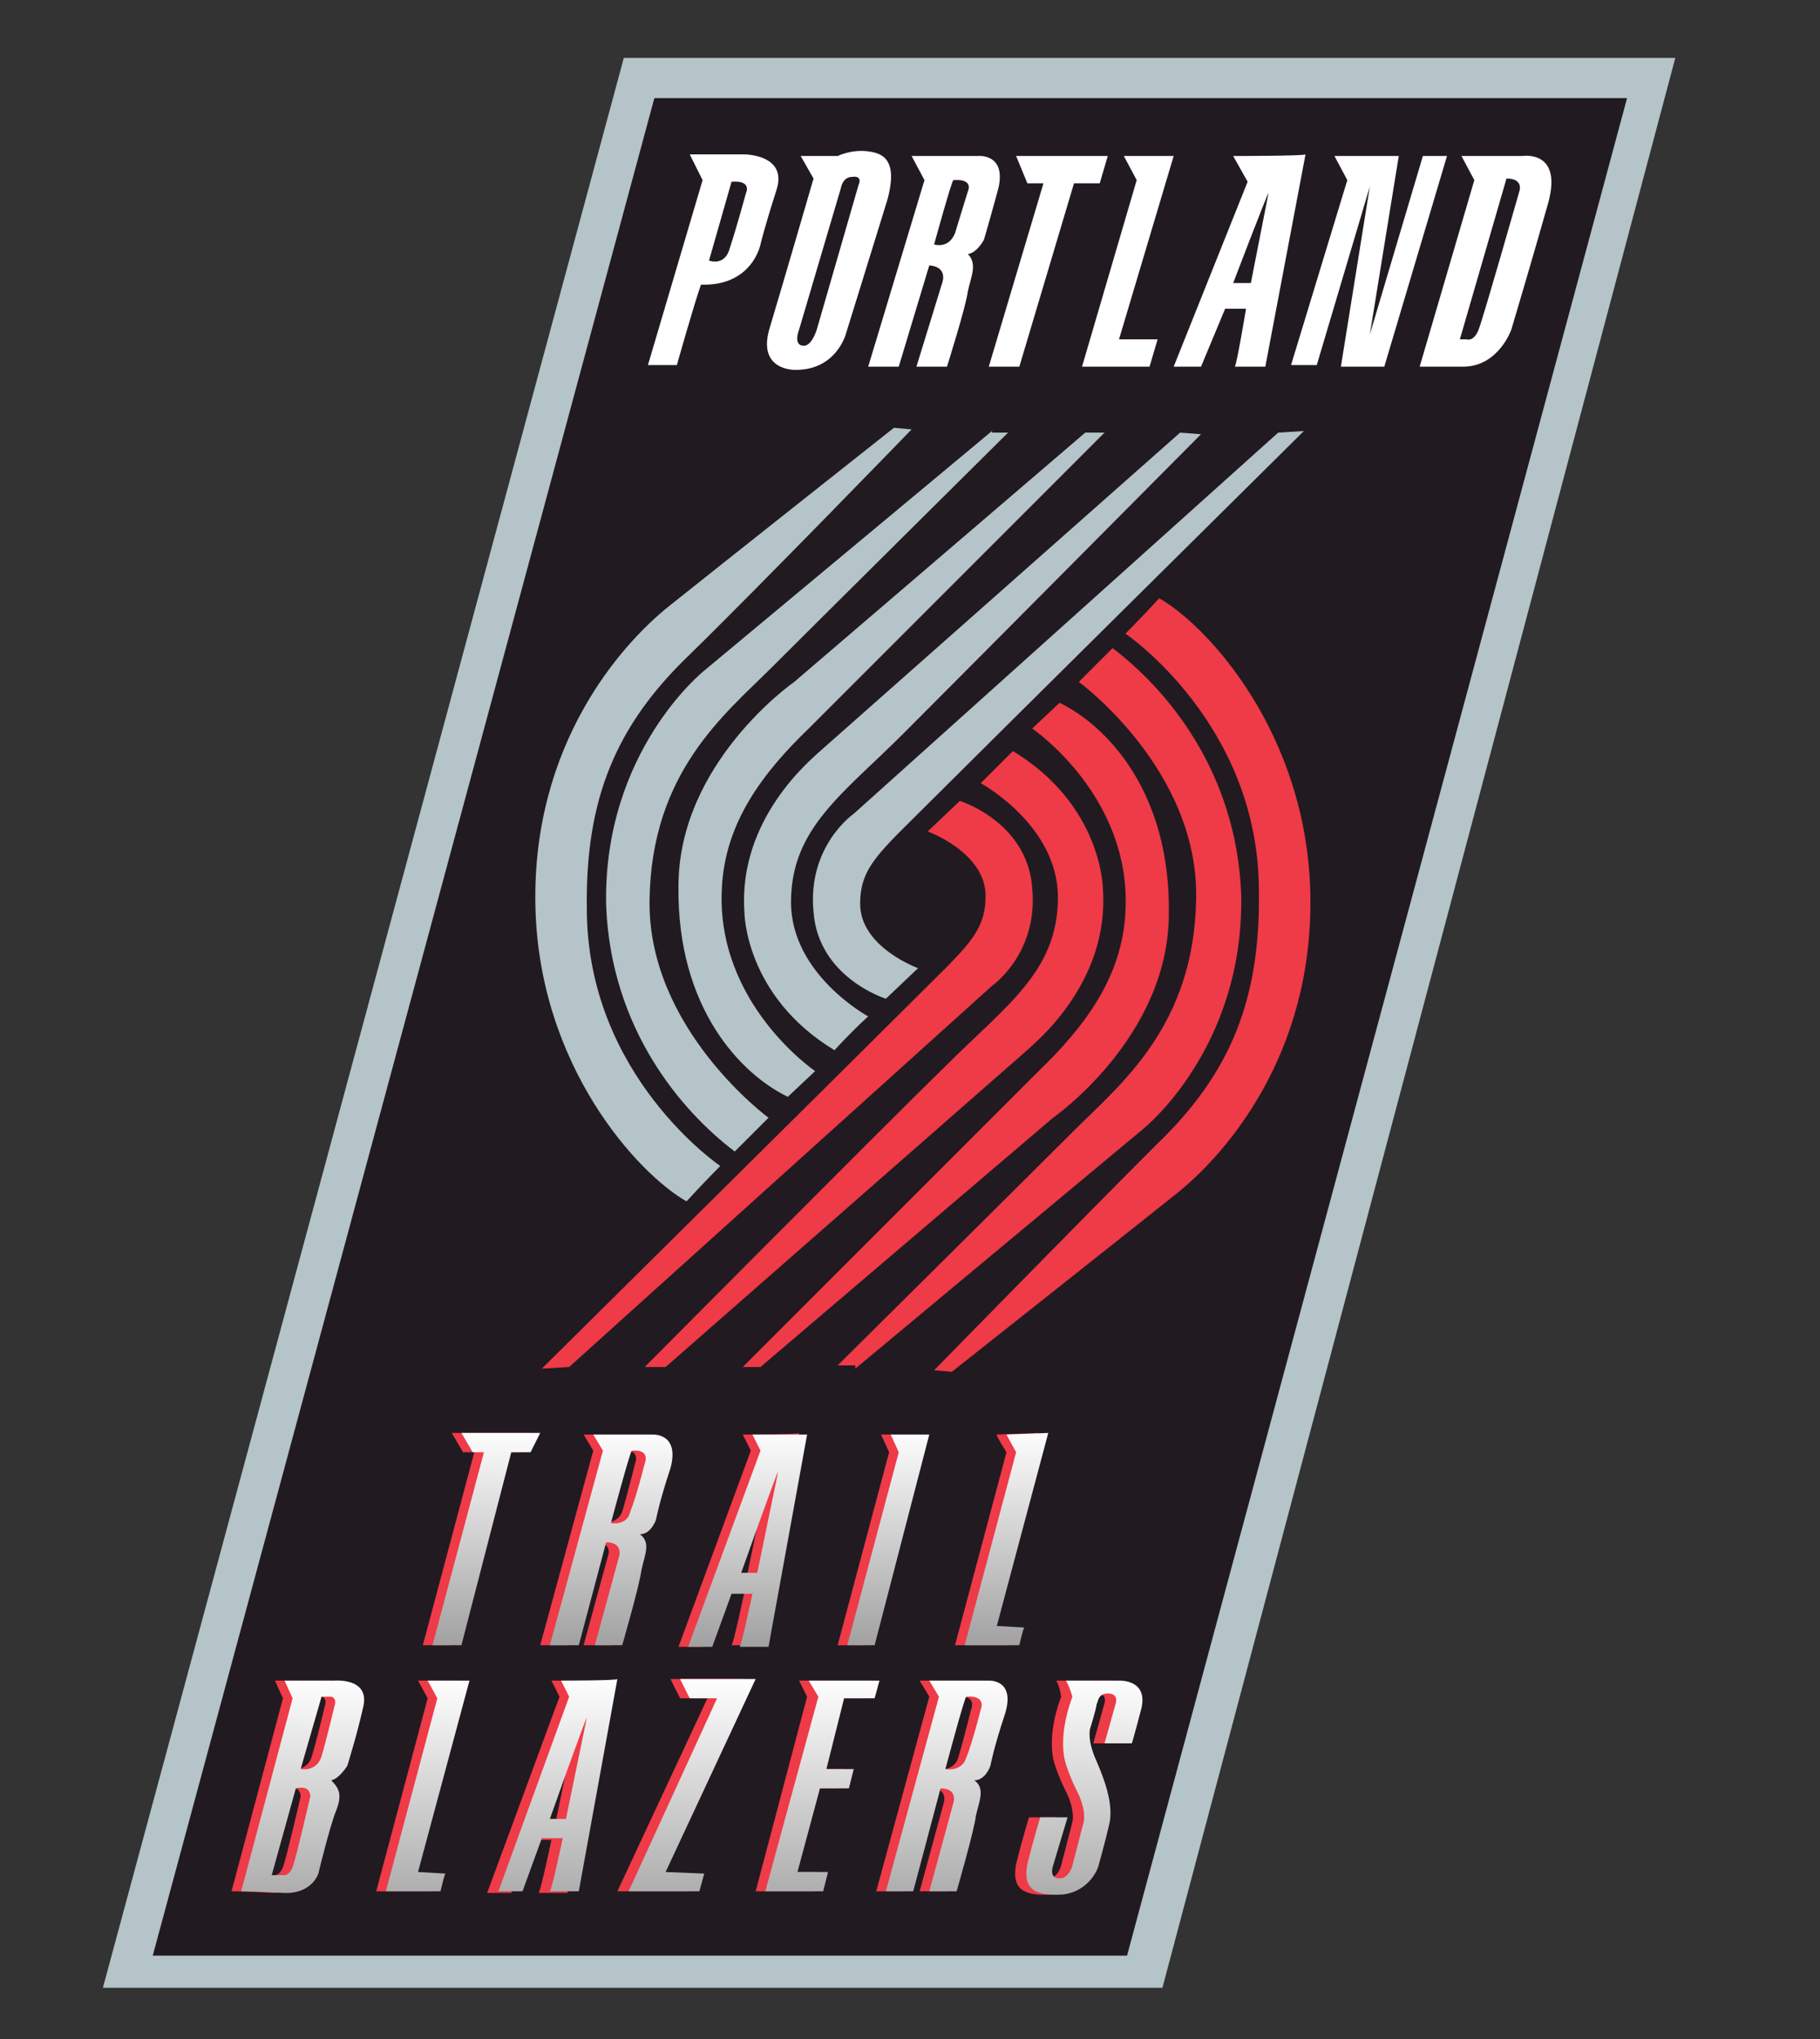 <?xml version="1.0" encoding="utf-8"?>
<!-- Generator: Adobe Illustrator 23.0.1, SVG Export Plug-In . SVG Version: 6.00 Build 0)  -->
<svg version="1.1" id="Capa_1" xmlns="http://www.w3.org/2000/svg" xmlns:xlink="http://www.w3.org/1999/xlink" x="0px" y="0px"
	 viewBox="0 0 113.2 126.8" style="enable-background:new 0 0 113.2 126.8;" xml:space="preserve">
<rect x="0" y="0" width="113.2" height="126.8" fill="#333333" stroke="none"/>
<style type="text/css">
	.st0{fill:#175384;}
	.st1{fill:#A0A5AA;}
	.st2{fill:#0B040C;}
	.st3{fill:#FFC727;}
	.st4{fill:#F0545B;}
	.st5{fill:#FFFFFF;}
	.st6{fill:#00A855;}
	.st7{fill:#B4C4C9;}
	.st8{fill:#221A21;}
	.st9{fill:#EF3A47;}
	.st10{fill:url(#SVGID_1_);}
	.st11{fill:url(#SVGID_2_);}
	.st12{fill:url(#SVGID_3_);}
	.st13{fill:url(#SVGID_4_);}
	.st14{fill:url(#SVGID_5_);}
	.st15{fill:url(#SVGID_6_);}
	.st16{fill:url(#SVGID_7_);}
	.st17{fill:url(#SVGID_8_);}
	.st18{fill:url(#SVGID_9_);}
	.st19{fill:url(#SVGID_10_);}
	.st20{fill:url(#SVGID_11_);}
	.st21{fill:url(#SVGID_12_);}
	.st22{fill:#313564;}
	.st23{fill:#F04B41;stroke:#FFFFFF;stroke-width:2.154;stroke-linecap:round;stroke-linejoin:round;stroke-miterlimit:10;}
	.st24{fill:#007FBA;stroke:#FFFFFF;stroke-width:2.154;stroke-linecap:round;stroke-linejoin:round;stroke-miterlimit:10;}
	.st25{fill:#313564;stroke:#FFFFFF;stroke-width:2.154;stroke-linecap:round;stroke-linejoin:round;stroke-miterlimit:10;}
	.st26{fill:#FFFFFF;stroke:#FFFFFF;stroke-width:2.154;stroke-linecap:round;stroke-linejoin:round;stroke-miterlimit:10;}
	.st27{clip-path:url(#SVGID_14_);}
	.st28{fill:#FBAC36;stroke:#FFFFFF;stroke-width:2.154;stroke-linecap:round;stroke-linejoin:round;stroke-miterlimit:10;}
	.st29{fill:#F04B41;}
	.st30{fill:#007FBA;}
	.st31{clip-path:url(#SVGID_16_);}
	.st32{fill:#FBAC36;}
	.st33{fill:#2C2F61;}
	.st34{fill:#B7B9BA;}
	.st35{fill:#EF3748;}
	.st36{fill:#8999AC;}
	.st37{fill:#2B2F61;}
	.st38{fill:#EE2C45;}
	.st39{fill:#101624;}
	.st40{fill:#59707A;}
	.st41{fill:#4A3285;}
	.st42{fill:#F79230;}
	.st43{fill:#F15733;}
	.st44{fill:#D7303F;}
	.st45{fill:#FAA832;}
	.st46{fill:#1F1721;}
	.st47{fill:#5F3188;}
	.st48{fill:#EE243D;}
	.st49{fill:#1F4BA0;}
	.st50{fill:#244789;}
	.st51{fill:#FBAE2E;}
	.st52{fill:#006991;}
	.st53{fill:#F9A01B;stroke:#FFFFFF;stroke-width:0.447;stroke-miterlimit:10;}
	.st54{fill:#FAA533;}
	.st55{fill:#0092BC;}
	.st56{fill:#15182C;}
	.st57{fill:#3E419A;}
	.st58{fill:#101721;}
	.st59{fill:#ADA3A5;}
	.st60{fill:#9CA7AC;}
	.st61{clip-path:url(#SVGID_18_);}
	.st62{clip-path:url(#SVGID_20_);}
	.st63{fill:#F3FAF7;}
	.st64{fill:#2D2F63;}
	.st65{fill:#FAA819;}
	.st66{fill:#FEF6FA;}
	.st67{fill:#004F30;}
	.st68{fill:#A2C7D3;}
	.st69{fill:#EE2E55;}
	.st70{fill:#32366E;}
	.st71{fill:#00ADDC;}
	.st72{fill:#FFFFFF;stroke:#00ACD0;stroke-width:0.291;stroke-miterlimit:10;}
	.st73{fill:#FFFFFF;stroke:#00ACD0;stroke-width:0.297;stroke-miterlimit:10;}
	.st74{fill:#450000;}
	.st75{fill:#EE224A;}
	.st76{fill:#0064A5;}
	.st77{fill:#F47736;}
	.st78{fill:#B5BCBF;}
	.st79{fill:#F47B35;}
	.st80{fill:#EE2B52;}
	.st81{fill:#0C060E;}
	.st82{fill:#B58D49;}
	.st83{fill:#C9BBCB;}
	.st84{fill:#BA924C;}
	.st85{fill:#006BAF;}
	.st86{fill:#B3C5CB;}
	.st87{fill:#898C89;}
	.st88{fill:#2E2C61;}
	.st89{fill:#C3C5BD;}
	.st90{fill:#C4D2D9;}
	.st91{fill:#EE284D;}
	.st92{fill:#161212;}
	.st93{fill:#EE274E;}
	.st94{fill:#A2A7AA;}
	.st95{fill:#A6AAAC;}
	.st96{fill:#A1A2AB;}
	.st97{fill:#110B13;}
	.st98{fill:#AFC1C6;}
	.st99{fill:#0067AD;}
	.st100{fill:#FBFBFB;}
	.st101{fill:#0065AF;}
	.st102{fill:#121A26;}
	.st103{fill:#008D4C;}
	.st104{fill:#B43A3D;}
	.st105{fill:#111623;}
	.st106{fill:#AB9048;}
	.st107{fill:#F8A174;}
	.st108{fill:#120B19;}
	.st109{fill:#C59751;}
	.st110{fill:#B33638;}
	.st111{fill:#009154;}
	.st112{fill:#1C2026;}
	.st113{fill:#EE2844;}
	.st114{fill:#30385F;}
	.st115{fill:#3A84B1;}
	.st116{fill:#A3C5D7;}
	.st117{fill:#F9A039;}
	.st118{fill:#B0BEC0;}
	.st119{fill:#231D46;}
	.st120{fill:#FDB840;}
	.st121{fill:#CD2C32;}
	.st122{fill:#272049;}
	.st123{fill:#FEC027;}
	.st124{fill:#ADC7C6;}
	.st125{fill:#014429;}
	.st126{fill:#DF2539;}
	.st127{fill:#F57E30;}
	.st128{fill:#ED1942;}
	.st129{fill:#FEF9FB;}
	.st130{fill:#0065AA;}
	.st131{fill:#A6B5B8;}
	.st132{fill:#0B040C;stroke:#0B040C;stroke-width:0.272;stroke-miterlimit:10;}
	.st133{fill:#F7F9FD;}
	.st134{fill:none;stroke:#EBF2CC;stroke-width:0.297;stroke-miterlimit:10;}
	.st135{fill:#48484A;}
	.st136{opacity:0.2;}
	.st137{fill:#EE2E3B;}
	.st138{fill:#005BA6;}
	.st139{fill:#737577;}
	.st140{fill:#A1A0A5;}
	.st141{fill:#272360;}
	.st142{fill:#FAFAFB;}
	.st143{fill:#058BA6;}
	.st144{fill:#DEDBE7;}
	.st145{fill:#B2965B;}
	.st146{fill:#1B305B;}
	.st147{fill:#F9F9FA;}
	.st148{fill:#E12039;}
	.st149{fill:#FEF4F4;}
</style>
<g>
	<polygon class="st7" points="38.8,3.6 104.2,3.6 72.3,123.6 6.4,123.6 	"/>
	<polygon class="st8" points="40.7,6.1 101.2,6.1 70.1,121.6 9.5,121.6 	"/>
	<g>
		<path class="st5" d="M46.3,9.6h-3.4l0.8,1.6l-3.4,11.5h1.8c0,0,1.1-3.9,1.5-5c3.2,0.1,3.7-2.5,3.7-2.5s0.2-0.9,1-3.4
			C49,9.6,46.3,9.6,46.3,9.6z M46.4,12c0,0-0.6,2.2-1,3.4c-0.3,1.2-1.3,0.8-1.3,0.8l1.4-4.9C46.8,11.2,46.4,12,46.4,12z"/>
		<path class="st5" d="M53.9,9.4c-1-0.1-1.8,0.3-1.8,0.3h-2.3l0.8,1.4c0,0-1.8,6.2-2.7,9.2c-0.9,2.8,1.6,2.7,1.6,2.7
			c2.5,0,3.1-2.2,3.1-2.2s1.8-5.8,2.6-8.4C55.9,9.8,54.8,9.5,53.9,9.4z M53.4,11.5l-2.6,9c0,0-0.3,1-0.8,1c-0.7,0-0.3-1-0.3-1
			l2.6-8.8c0,0,0.1-0.7,0.7-0.7C53.7,10.9,53.4,11.5,53.4,11.5z"/>
		<path class="st5" d="M60.8,9.7h-4.1l0.8,1.5L54,22.8h1.9l1.9-6.3c1.2,0.1,0.8,1.1,0.8,1.1L57,22.8l1.9,0c0,0,1.2-3.8,1.3-4.7
			c0.2-0.9,0.6-1.7,0-2.3c0.6-0.1,1-0.9,1-0.9s0.3-1,0.9-3.2C62.6,9.5,60.8,9.7,60.8,9.7z M60.2,11.9c0,0-0.5,1.6-0.8,2.6
			c-0.4,1-1.3,0.7-1.3,0.7s1.1-4,1.2-4C60.6,11.1,60.2,11.9,60.2,11.9z"/>
		<polygon class="st5" points="63.2,9.7 68.9,9.7 68.4,11.4 66.8,11.4 63.4,22.8 61.5,22.8 64.9,11.4 63.9,11.4 		"/>
		<path class="st5" d="M69.9,9.7h3.1l-3.4,11.4c0,0,2.4,0,2.4,0c0,0-0.5,1.7-0.5,1.7h-4.2l3.4-11.6C70.7,11.2,69.9,9.7,69.9,9.7z"/>
		<path class="st5" d="M76.7,9.7l0.9,1.6L73,22.8h1.7l1.5-3.6h1.3c0,0-0.6,3.6-0.7,3.6c0.1,0,1.9,0,1.9,0l2.5-13.2
			C81.1,9.7,76.8,9.7,76.7,9.7z M77.8,17.6h-1.1c0,0,2.1-5.5,2.2-5.6L77.8,17.6z"/>
		<polygon class="st5" points="83,9.7 87,9.7 85.2,20.8 88.5,9.7 90,9.7 86.1,22.8 83.4,22.8 85.2,11.6 81.9,22.7 80.3,22.7 
			83.8,11.2 		"/>
		<path class="st5" d="M94.7,9.7h-3.8l0.8,1.5l-3.4,11.6c0,0,0.4,0,2.7,0c2.2,0,3-2.3,3-2.3s1.4-4.7,2.3-7.9
			C97.2,9.3,94.7,9.7,94.7,9.7z M94.5,11.9c0,0-2.2,7.7-2.5,8.5c-0.3,0.9-0.8,0.7-0.8,0.7l-0.4,0l2.9-10
			C94.8,11.1,94.5,11.9,94.5,11.9z"/>
	</g>
	<g>
		<g>
			<path class="st7" d="M56.7,26.7l-1.1-0.1c0,0-11,8.7-14,11.1c-3,2.4-8.5,8.6-8.3,18.6c0.2,10,6.4,16.7,9.4,18.4
				c1.1-1.2,2.1-2.2,2.1-2.2s-8.3-5.6-8.3-16c-0.1-6.8,1.8-11.4,6.4-15.8C47.4,36.3,56.7,26.7,56.7,26.7z"/>
			<path class="st7" d="M61.7,26.8L43.8,41.7c0,0-6.3,5-6.1,14.6c0.3,7.7,4.7,12.8,8,15.3c1.4-1.4,2.1-2.1,2.1-2.1S40.3,64,40.4,56
				c0.1-8,4.7-11.6,7.6-14.5c2.9-2.9,14.7-14.6,14.7-14.6H61.7z"/>
			<path class="st7" d="M67.5,26.9L49.4,42.4c0,0-7.2,5-7.2,12.7c-0.1,7.6,3.9,11.7,6.8,13.1c1.7-1.6,1.7-1.6,1.7-1.6
				s-6.2-4.2-5.8-11.4c0.2-4.1,2.6-7.2,5.4-9.9c2.8-2.8,18.4-18.4,18.4-18.4L67.5,26.9z"/>
			<path class="st7" d="M73.4,26.9L50.9,46.8c-0.4,0.4-5,4.1-4.6,9.9c0,0,0,5.2,5.6,8.6c1.3-1.4,2.1-2.1,2.1-2.1s-4.8-2.6-4.8-7.1
				c0-4.6,3.2-6.7,7-10.5C59.9,41.9,74.7,27,74.7,27L73.4,26.9z"/>
			<path class="st7" d="M79.5,26.9L53.1,50.6c0,0-2.9,2-2.5,6.1c0.3,4.1,4.5,5.4,4.5,5.4l2-1.9c0,0-3.6-1.3-3.6-4
				c0-2.3,1.2-3.2,4.4-6.4c3.2-3.2,23.2-23,23.2-23L79.5,26.9z"/>
		</g>
	</g>
	<g>
		<g>
			<path class="st9" d="M58.1,85.2l1.1,0.1c0,0,11-8.7,14-11.1c3-2.4,8.5-8.6,8.3-18.6c-0.2-10-6.4-16.7-9.4-18.4
				c-1.1,1.2-2.1,2.2-2.1,2.2s8.3,5.6,8.3,16c0.1,6.8-1.8,11.4-6.4,15.8C67.4,75.7,58.1,85.2,58.1,85.2z"/>
			<path class="st9" d="M53.2,85.1l17.9-14.9c0,0,6.3-5,6.1-14.6c-0.3-7.7-4.7-12.8-8-15.3c-1.4,1.4-2.1,2.1-2.1,2.1
				s7.4,5.4,7.3,13.4c-0.1,8-4.7,11.6-7.6,14.5c-2.9,2.9-14.7,14.6-14.7,14.6H53.2z"/>
			<path class="st9" d="M47.3,85l18.2-15.5c0,0,7.2-5,7.2-12.7c0.1-7.6-3.9-11.7-6.8-13.1c-1.7,1.6-1.7,1.6-1.7,1.6
				s6.2,4.2,5.8,11.4c-0.2,4.1-2.6,7.2-5.4,9.9c-2.8,2.8-18.4,18.4-18.4,18.4L47.3,85z"/>
			<path class="st9" d="M41.4,85L64,65.2c0.4-0.4,5-4.1,4.6-9.9c0,0,0-5.2-5.6-8.6C61.7,48,61,48.7,61,48.7s4.8,2.6,4.8,7.1
				c0,4.6-3.2,6.7-7,10.5C55,70,40.1,85,40.1,85L41.4,85z"/>
			<path class="st9" d="M35.4,85l26.3-23.7c0,0,2.9-2,2.5-6.1c-0.3-4.1-4.5-5.4-4.5-5.4l-2,1.9c0,0,3.6,1.3,3.6,4
				c0,2.3-1.2,3.2-4.4,6.4c-3.2,3.2-23.2,23-23.2,23L35.4,85z"/>
		</g>
	</g>
	<g>
		<path class="st9" d="M40,89.2l-3.7,0l0.6,1l-3.3,12.1h1.7l1.7-6.4c1.2,0,0.8,0.9,0.8,0.9l-1.5,5.5l1.7,0c0,0,1.1-3.8,1.2-4.7
			c0.2-0.9,0.6-1.7-0.1-2.2c0.7,0,1-0.9,1-0.9s0.2-1.1,0.9-3.2C41.7,89.1,40,89.2,40,89.2z M39.5,91c0,0-0.5,2-0.8,3
			c-0.3,0.8-1.3,0.7-1.3,0.7s1.2-4.5,1.3-4.5C39.9,90.1,39.5,91,39.5,91z"/>
		<path class="st9" d="M60.9,104.5l-3.7,0l0.6,1l-3.3,12.1h1.7l1.7-6.4c1.1,0,0.8,0.9,0.8,0.9l-1.5,5.5l1.7,0c0,0,1.1-3.8,1.2-4.7
			c0.2-0.9,0.6-1.7-0.1-2.2c0.7,0,1-0.9,1-0.9s0.2-1.1,0.9-3.2C62.6,104.4,60.9,104.5,60.9,104.5z M60.4,106.3c0,0-0.5,2-0.8,3
			c-0.3,0.9-1.3,0.7-1.3,0.7s1.2-4.5,1.3-4.5C60.8,105.4,60.4,106.3,60.4,106.3z"/>
		<polygon class="st9" points="28.1,89.1 33,89.1 32.4,90.3 31.2,90.3 28,102.3 26.3,102.3 29.5,90.3 28.8,90.3 		"/>
		<path class="st9" d="M62,89.2l2.6-0.1l-3.2,12c0,0,1.7,0.1,1.7,0.1c-0.1,0.2-0.3,1.1-0.3,1.1h-3.4l3.2-12
			C62.6,90.3,61.9,89.2,62,89.2z"/>
		<path class="st9" d="M26,104.5l2.6,0l-3.2,11.9c0,0,1.7,0.1,1.7,0.1c-0.1,0.2-0.3,1.1-0.3,1.1h-3.4l3.2-12
			C26.6,105.6,26,104.5,26,104.5z"/>
		<path class="st9" d="M46.2,89.2l0.5,1l-4.5,12.2h1.5L45,99l1.3,0c0,0-0.7,3.3-0.8,3.3c0.1,0,1.8,0,1.8,0l2.4-13.2
			C49.7,89.2,46.2,89.2,46.2,89.2z M46.5,97.8h-1c0,0,2.2-6.2,2.3-6.3L46.5,97.8z"/>
		<path class="st9" d="M34.3,104.5l0.5,1l-4.5,12.2h1.5l1.2-3.3l1.3,0c0,0-0.7,3.3-0.8,3.3c0.1,0,1.8,0,1.8,0l2.4-13.2
			C37.8,104.5,34.4,104.5,34.3,104.5z M34.6,113.1h-1c0,0,2.2-6.2,2.3-6.3L34.6,113.1z"/>
		<polygon class="st9" points="54.8,89.2 57.2,89.2 53.8,102.3 52.1,102.3 55.3,90.3 		"/>
		<path class="st9" d="M20.2,104.5h-3.1l0.5,1.1l-3.2,12c0,0,0.8,0,2.6,0.1c1.7,0,2.2-1.2,2.2-1.2s0.7-2.9,1.1-3.9
			c0.4-1,0.3-1.4-0.3-1.9c0.5-0.1,1-0.9,1-0.9s0.6-1.9,1-3.7C22.4,104.3,20.2,104.5,20.2,104.5z M18.7,111.7c0,0-0.9,3.9-1.1,4.4
			c-0.2,0.5-0.5,0.5-0.5,0.5l-0.8,0l1.5-5.4c0,0,0,0,0,0l0,0c0,0,0.3-0.1,0.6,0C18.7,111.3,18.7,111.7,18.7,111.7z M20.2,106.1
			c0,0-0.5,2.1-0.8,3.1c-0.3,1-1.3,0.8-1.3,0.8l1.3-4.5l0.6,0C20.4,105.6,20.2,106.1,20.2,106.1z"/>
		<polygon class="st9" points="41.7,104.4 46.3,104.4 40.7,116.4 43.2,116.5 42.8,117.6 38.4,117.6 44,105.6 42.3,105.6 		"/>
		<polygon class="st9" points="49.7,104.5 54.1,104.5 53.8,105.6 51.9,105.6 50.8,110 52.5,110 52.1,111.2 50.4,111.2 49,116.4 
			50.9,116.4 50.6,117.6 47,117.6 50.2,105.5 		"/>
		<path class="st9" d="M65.7,104.5h3.3c0,0,1.8-0.1,1.4,1.7c-0.5,1.9-0.6,2.2-0.6,2.2H68l0.7-2.5c0,0,0.2-0.6-0.5-0.6
			c-0.6,0-0.6,0.5-0.7,0.7c0,0.2-0.4,1.5-0.4,1.5s-0.2,0.7,0.4,2c0.6,1.4,0.7,2,0.7,2s0.3,1,0.1,1.9c-0.2,0.9-0.7,2.7-0.7,2.7
			s-0.5,1.5-2.2,1.7c-1.7,0.1-2.5-0.3-2.2-1.9c0.4-1.6,0.8-2.9,0.8-2.9h1.7l-0.9,3c0,0-0.3,0.8,0.4,0.8c0.6,0,0.8-0.8,0.8-0.8
			l0.7-2.7c0,0,0.2-0.7-0.4-1.9c-0.5-1-0.7-1.7-0.7-1.7s-0.6-1.5,0.4-4.2C65.9,104.8,65.7,104.5,65.7,104.5z"/>
	</g>
	<g>
		<linearGradient id="SVGID_1_" gradientUnits="userSpaceOnUse" x1="38.063" y1="88.815" x2="38.063" y2="105.376">
			<stop  offset="0" style="stop-color:#FFFFFF"/>
			<stop  offset="1" style="stop-color:#8C8C8C"/>
		</linearGradient>
		<path class="st10" d="M40.6,89.2l-3.7,0l0.6,1l-3.3,12.1H36l1.7-6.4c1.1,0,0.8,0.9,0.8,0.9l-1.5,5.5l1.7,0c0,0,1.1-3.8,1.2-4.7
			c0.2-0.9,0.6-1.7-0.1-2.2c0.7,0,1-0.9,1-0.9s0.2-1.1,0.9-3.2C42.3,89.1,40.6,89.2,40.6,89.2z M40.1,91c0,0-0.5,2-0.9,3
			C39,94.9,38,94.7,38,94.7s1.2-4.5,1.3-4.5C40.5,90.1,40.1,91,40.1,91z"/>
		<linearGradient id="SVGID_2_" gradientUnits="userSpaceOnUse" x1="30.293" y1="88.815" x2="30.293" y2="105.376">
			<stop  offset="0" style="stop-color:#FFFFFF"/>
			<stop  offset="1" style="stop-color:#8C8C8C"/>
		</linearGradient>
		<polygon class="st11" points="28.7,89.1 33.6,89.1 33,90.3 31.8,90.3 28.7,102.3 26.9,102.3 30.1,90.3 29.4,90.3 		"/>
		<linearGradient id="SVGID_3_" gradientUnits="userSpaceOnUse" x1="62.562" y1="88.816" x2="62.562" y2="105.376">
			<stop  offset="0" style="stop-color:#FFFFFF"/>
			<stop  offset="1" style="stop-color:#8C8C8C"/>
		</linearGradient>
		<path class="st12" d="M62.6,89.2l2.6-0.1l-3.2,12c0,0,1.7,0.1,1.7,0.1c-0.1,0.2-0.3,1.1-0.3,1.1h-3.4l3.2-12
			C63.2,90.3,62.6,89.2,62.6,89.2z"/>
		<linearGradient id="SVGID_4_" gradientUnits="userSpaceOnUse" x1="46.59" y1="88.816" x2="46.59" y2="105.376">
			<stop  offset="0" style="stop-color:#FFFFFF"/>
			<stop  offset="1" style="stop-color:#8C8C8C"/>
		</linearGradient>
		<path class="st13" d="M46.8,89.2l0.5,1l-4.5,12.2h1.5l1.2-3.3l1.3,0c0,0-0.7,3.3-0.8,3.3c0.1,0,1.8,0,1.8,0l2.4-13.2
			C50.3,89.2,46.9,89.2,46.8,89.2z M47.1,97.8h-1c0,0,2.2-6.2,2.3-6.3L47.1,97.8z"/>
		<linearGradient id="SVGID_5_" gradientUnits="userSpaceOnUse" x1="55.243" y1="88.816" x2="55.243" y2="105.376">
			<stop  offset="0" style="stop-color:#FFFFFF"/>
			<stop  offset="1" style="stop-color:#8C8C8C"/>
		</linearGradient>
		<polygon class="st14" points="55.4,89.2 57.8,89.2 54.4,102.3 52.7,102.3 55.9,90.3 		"/>
	</g>
	<g>
		<linearGradient id="SVGID_6_" gradientUnits="userSpaceOnUse" x1="58.974" y1="104.272" x2="58.974" y2="123.238">
			<stop  offset="0" style="stop-color:#FFFFFF"/>
			<stop  offset="1" style="stop-color:#8C8C8C"/>
		</linearGradient>
		<path class="st15" d="M61.5,104.5l-3.7,0l0.6,1l-3.3,12.1h1.7l1.7-6.4c1.1,0,0.8,0.9,0.8,0.9l-1.5,5.5l1.7,0c0,0,1.1-3.8,1.2-4.7
			c0.2-0.9,0.6-1.7-0.1-2.2c0.7,0,1-0.9,1-0.9s0.2-1.1,0.9-3.2C63.2,104.4,61.5,104.5,61.5,104.5z M61,106.3c0,0-0.5,2-0.9,3
			c-0.3,0.9-1.3,0.7-1.3,0.7s1.2-4.5,1.3-4.5C61.4,105.4,61,106.3,61,106.3z"/>
		<linearGradient id="SVGID_7_" gradientUnits="userSpaceOnUse" x1="26.589" y1="104.272" x2="26.589" y2="123.236">
			<stop  offset="0" style="stop-color:#FFFFFF"/>
			<stop  offset="1" style="stop-color:#8C8C8C"/>
		</linearGradient>
		<path class="st16" d="M26.6,104.5l2.6,0L26,116.4c0,0,1.7,0.1,1.7,0.1c-0.1,0.2-0.3,1.1-0.3,1.1H24l3.2-12
			C27.2,105.6,26.6,104.5,26.6,104.5z"/>
		<linearGradient id="SVGID_8_" gradientUnits="userSpaceOnUse" x1="34.718" y1="104.272" x2="34.718" y2="123.237">
			<stop  offset="0" style="stop-color:#FFFFFF"/>
			<stop  offset="1" style="stop-color:#8C8C8C"/>
		</linearGradient>
		<path class="st17" d="M34.9,104.5l0.5,1L31,117.6h1.5l1.2-3.3l1.3,0c0,0-0.7,3.3-0.8,3.3c0.1,0,1.8,0,1.8,0l2.4-13.2
			C38.4,104.5,35,104.5,34.9,104.5z M35.2,113.1h-1c0,0,2.2-6.2,2.3-6.3L35.2,113.1z"/>
		<linearGradient id="SVGID_9_" gradientUnits="userSpaceOnUse" x1="18.857" y1="104.272" x2="18.857" y2="123.237">
			<stop  offset="0" style="stop-color:#FFFFFF"/>
			<stop  offset="1" style="stop-color:#8C8C8C"/>
		</linearGradient>
		<path class="st18" d="M20.8,104.5h-3.1l0.5,1.1l-3.2,12c0,0,0.8,0,2.6,0.1s2.2-1.2,2.2-1.2s0.7-2.9,1.1-3.9c0.4-1,0.2-1.4-0.3-1.9
			c0.5-0.1,1-0.9,1-0.9s0.6-1.9,1-3.7C23,104.3,20.8,104.5,20.8,104.5z M19.3,111.7c0,0-0.9,3.9-1.1,4.4c-0.2,0.5-0.5,0.5-0.5,0.5
			l-0.8,0l1.5-5.4c0,0,0,0,0,0l0,0c0,0,0.3-0.1,0.6,0C19.3,111.3,19.3,111.7,19.3,111.7z M20.8,106.1c0,0-0.5,2.1-0.8,3.1
			c-0.3,1-1.3,0.8-1.3,0.8l1.3-4.5l0.6,0C21,105.6,20.8,106.1,20.8,106.1z"/>
		<linearGradient id="SVGID_10_" gradientUnits="userSpaceOnUse" x1="43.02" y1="104.273" x2="43.02" y2="123.235">
			<stop  offset="0" style="stop-color:#FFFFFF"/>
			<stop  offset="1" style="stop-color:#8C8C8C"/>
		</linearGradient>
		<polygon class="st19" points="42.3,104.4 47,104.4 41.4,116.4 43.8,116.5 43.5,117.6 39.1,117.6 44.6,105.6 42.9,105.6 		"/>
		<linearGradient id="SVGID_11_" gradientUnits="userSpaceOnUse" x1="51.143" y1="104.272" x2="51.143" y2="123.235">
			<stop  offset="0" style="stop-color:#FFFFFF"/>
			<stop  offset="1" style="stop-color:#8C8C8C"/>
		</linearGradient>
		<polygon class="st20" points="50.3,104.5 54.7,104.5 54.4,105.6 52.5,105.6 51.4,110 53.1,110 52.8,111.2 51,111.2 49.6,116.4 
			51.5,116.4 51.2,117.6 47.6,117.6 50.9,105.5 		"/>
		<linearGradient id="SVGID_12_" gradientUnits="userSpaceOnUse" x1="67.465" y1="104.272" x2="67.465" y2="123.238">
			<stop  offset="0" style="stop-color:#FFFFFF"/>
			<stop  offset="1" style="stop-color:#8C8C8C"/>
		</linearGradient>
		<path class="st21" d="M66.3,104.5h3.3c0,0,1.8-0.1,1.4,1.7c-0.5,1.9-0.6,2.2-0.6,2.2h-1.7l0.7-2.5c0,0,0.2-0.6-0.5-0.6
			c-0.6,0-0.6,0.5-0.7,0.7c0,0.2-0.4,1.5-0.4,1.5s-0.2,0.7,0.4,2c0.6,1.4,0.7,2,0.7,2s0.3,1,0.1,1.9c-0.2,0.9-0.7,2.7-0.7,2.7
			s-0.5,1.5-2.2,1.7c-1.7,0.1-2.5-0.3-2.2-1.9c0.4-1.6,0.8-2.9,0.8-2.9h1.7l-0.9,3c0,0-0.3,0.8,0.4,0.8c0.6,0,0.8-0.8,0.8-0.8
			l0.7-2.7c0,0,0.2-0.7-0.4-1.9c-0.5-1-0.7-1.7-0.7-1.7s-0.6-1.5,0.4-4.2C66.5,104.8,66.3,104.5,66.3,104.5z"/>
	</g>
</g>
</svg>
